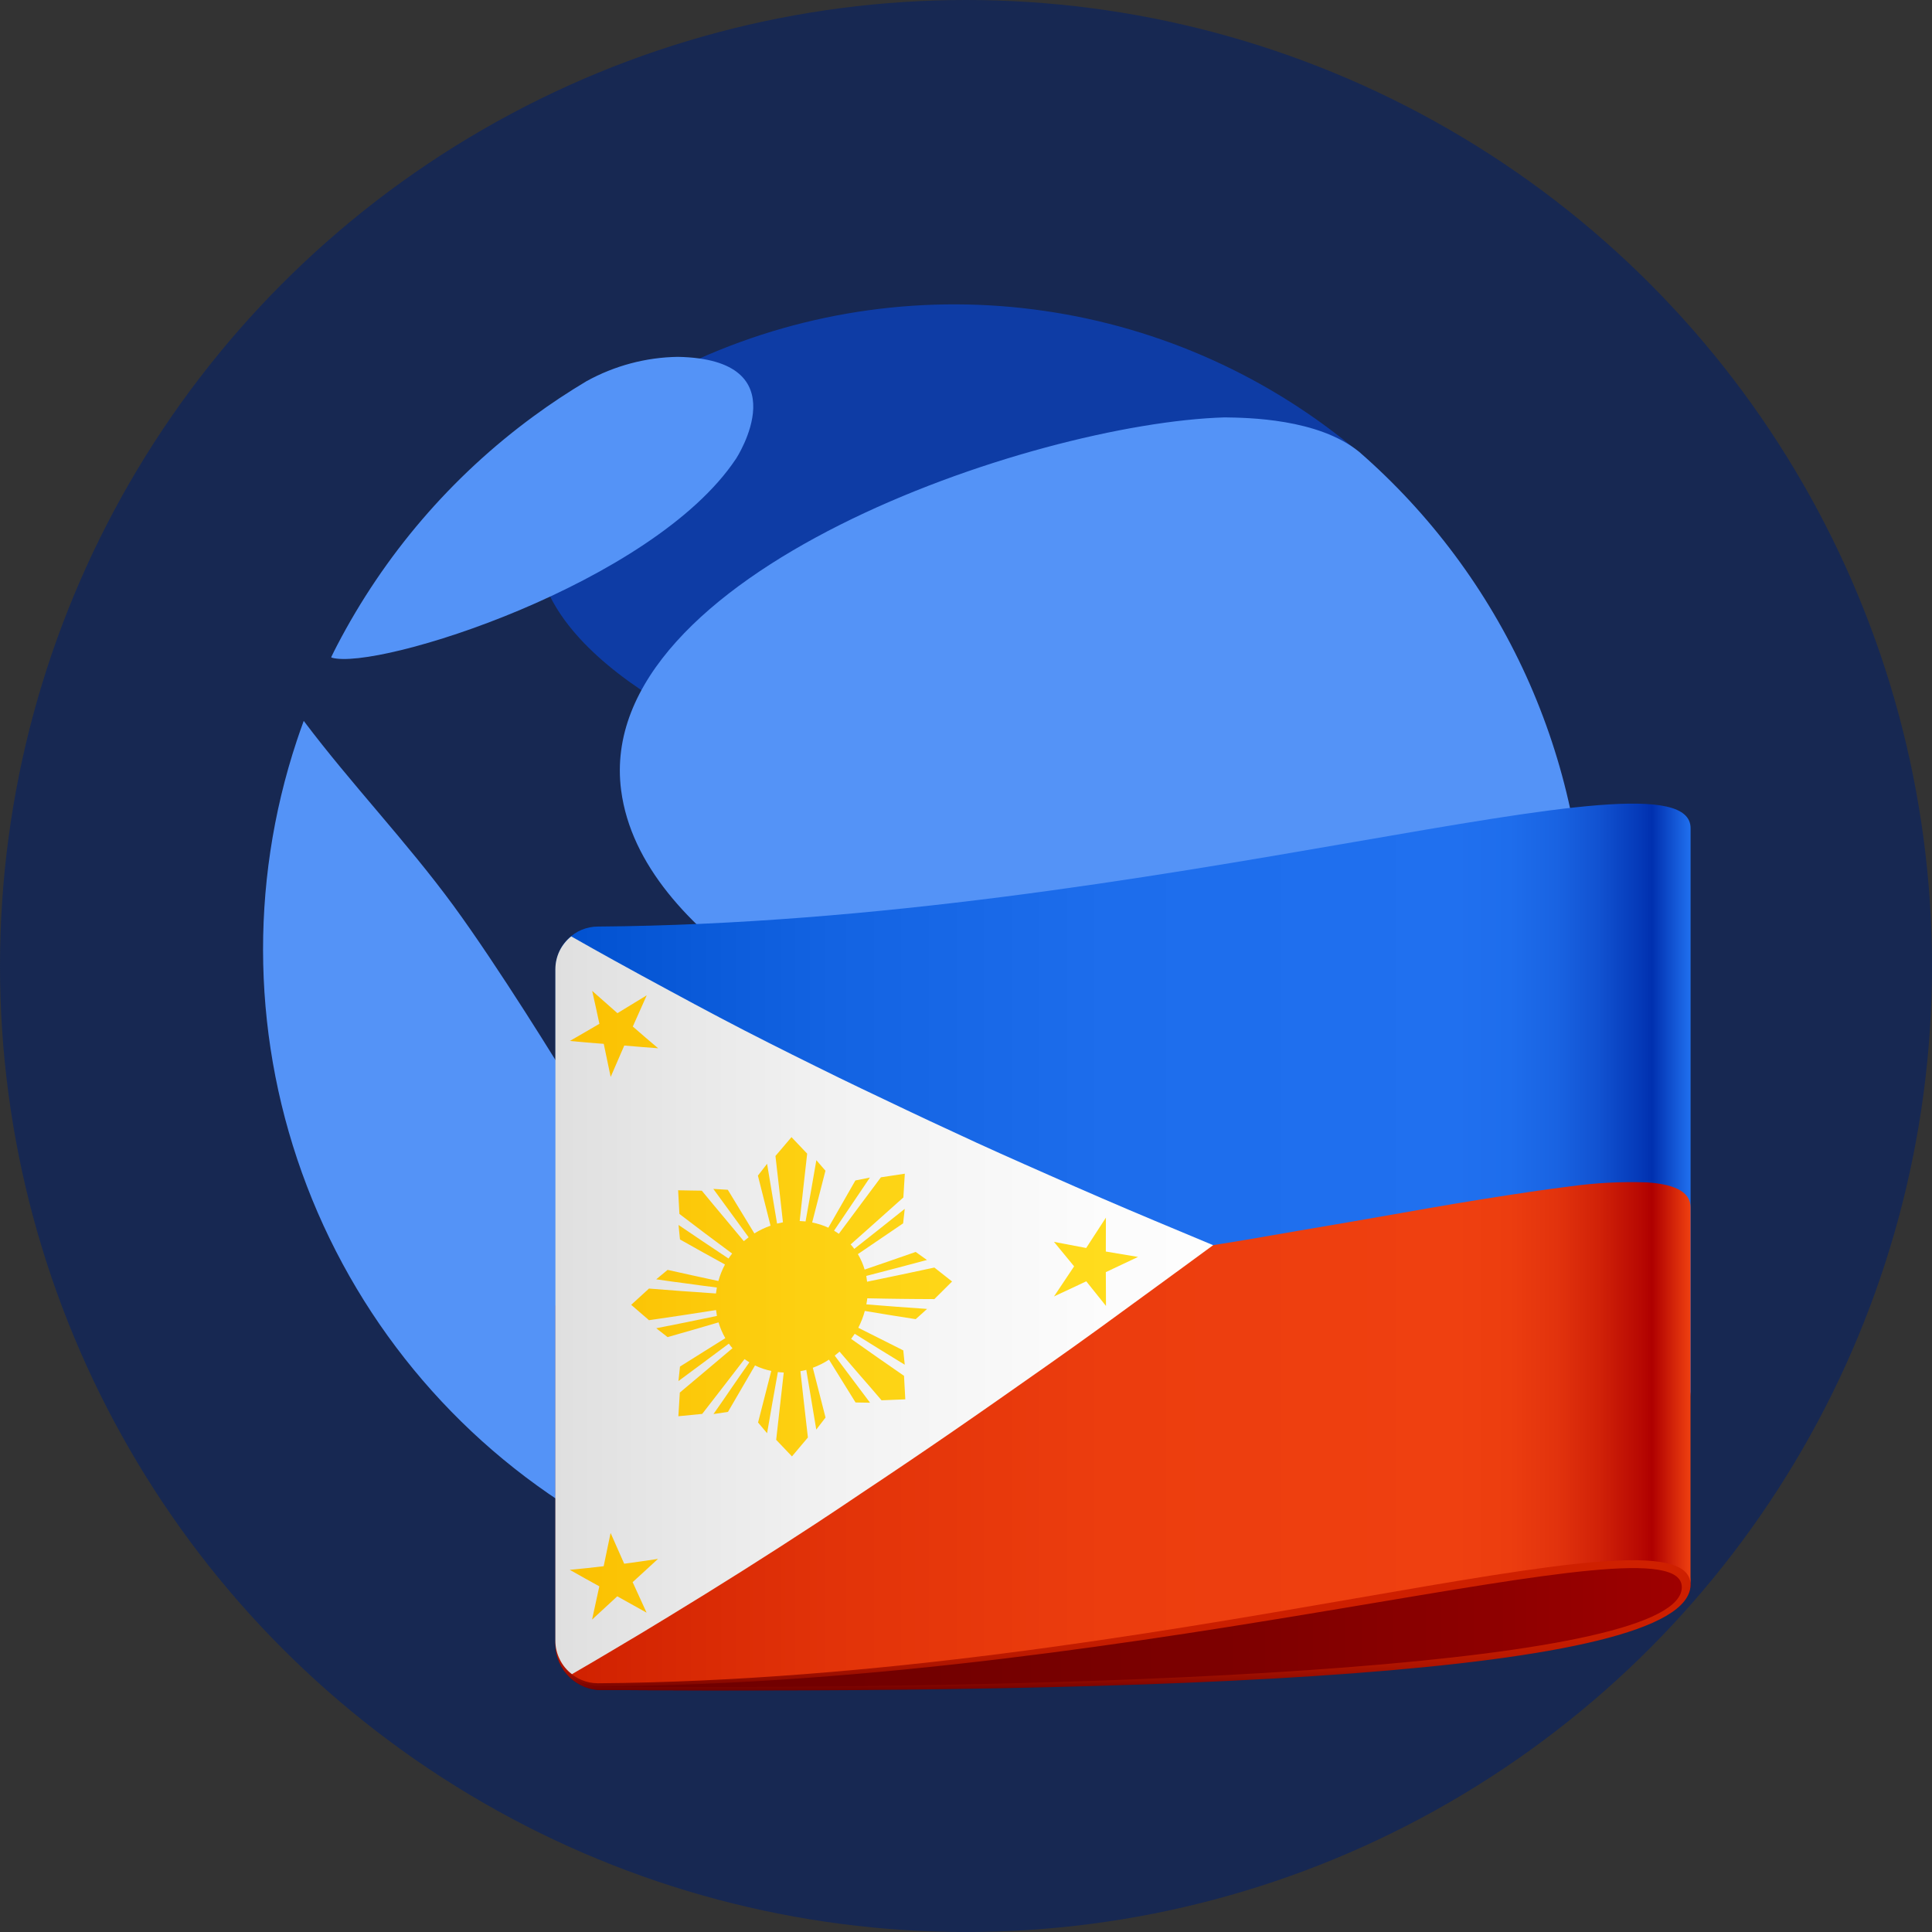 <svg width="24" height="24" viewBox="0 0 24 24" fill="none" xmlns="http://www.w3.org/2000/svg">
<rect x="0" y="0" width="24" height="24" fill="#333333" stroke="none"/>
<circle cx="12" cy="12" r="12" fill="#172852"/>
<path d="M10.332 16.334C10.782 17.999 12.396 19.269 13.212 19.216C13.24 19.214 16.304 18.643 17.982 15.841C19.287 13.66 18.843 11.555 17.067 11.509C16.428 11.556 9.475 13.162 10.332 16.334L10.332 16.334ZM16.902 5.641L16.9 5.639L16.902 5.637C15.784 4.686 14.42 4.07 12.967 3.861C11.514 3.651 10.031 3.856 8.69 4.453C8.52 4.523 8.355 4.604 8.195 4.694C8.085 4.753 7.976 4.811 7.87 4.874L7.896 4.882C7.582 5.096 7.304 5.359 7.073 5.661C4.839 8.615 12.334 10.762 16.343 10.769C18.186 12.093 18.703 7.043 16.902 5.641Z" fill="#0E3CA5"/>
<path d="M9.142 5.7C8.113 7.248 4.683 8.339 4.118 8.169L4.115 8.162C4.137 8.115 4.161 8.069 4.185 8.022C4.77 6.896 5.607 5.919 6.631 5.169C6.842 5.014 7.06 4.87 7.286 4.735C7.634 4.543 8.023 4.439 8.42 4.433C9.948 4.462 9.15 5.688 9.142 5.701L9.142 5.7ZM8.297 16.638C8.371 17.124 8.296 19.046 8.196 19.207C8.11 19.212 7.932 19.223 7.415 18.933C5.765 17.992 4.492 16.508 3.812 14.733C3.132 12.959 3.088 11.004 3.687 9.201C3.715 9.118 3.743 9.036 3.773 8.955C4.365 9.742 5.05 10.455 5.633 11.25C6.187 12.007 6.95 13.242 7.106 13.505C8.069 15.143 8.223 16.153 8.297 16.638L8.297 16.638ZM19.692 11.797C19.694 12.829 19.5 13.852 19.121 14.812C18.153 15.852 11.632 13.293 11.568 13.265C10.676 12.875 7.961 11.685 7.716 9.818C7.365 7.129 12.817 5.256 15.213 5.185C15.5 5.189 16.375 5.199 16.884 5.613C17.768 6.383 18.475 7.333 18.96 8.4C19.444 9.467 19.694 10.626 19.692 11.797ZM15.278 19.08C14.567 19.412 13.784 19.17 13.988 18.478C14.378 17.148 17.787 15.785 18.54 15.713C18.633 15.703 18.672 15.767 18.631 15.839C17.847 17.218 16.683 18.343 15.278 19.081" fill="#5493F7"/>
<path d="M6.901 20.382C6.891 20.532 6.94 20.681 7.038 20.795C7.136 20.909 7.275 20.98 7.425 20.993C14.332 21.04 21 20.723 21 19.688C21 16.555 6.901 20.382 6.901 20.382Z" fill="url(#paint0_linear_927_5675)"/>
<path d="M6.901 20.382C6.891 20.533 6.94 20.681 7.039 20.796C7.137 20.91 7.277 20.981 7.427 20.993C14.333 21.045 20.991 20.828 21 19.688C21 16.555 6.901 20.382 6.901 20.382ZM7.428 20.953C7.409 20.953 7.391 20.952 7.373 20.95C7.267 20.935 7.169 20.89 7.089 20.819C7.01 20.748 6.953 20.656 6.926 20.553C6.955 20.665 7.02 20.764 7.11 20.835C7.201 20.907 7.312 20.947 7.427 20.95C14.328 20.906 20.892 18.782 20.892 19.717C20.892 20.672 14.328 21 7.428 20.953Z" fill="url(#paint1_linear_927_5675)"/>
<path d="M7.428 11.51C7.359 11.51 7.29 11.524 7.226 11.55C7.162 11.577 7.104 11.616 7.055 11.665C7.006 11.714 6.967 11.772 6.941 11.836C6.914 11.9 6.901 11.968 6.901 12.038V18.566C7.171 18.566 7.434 18.564 7.691 18.558C7.947 18.552 8.199 18.544 8.446 18.535C8.692 18.526 8.933 18.515 9.169 18.502C9.406 18.489 9.639 18.474 9.867 18.457C10.095 18.44 10.319 18.421 10.539 18.401C10.759 18.381 10.976 18.36 11.191 18.339C11.406 18.317 11.618 18.295 11.827 18.271C12.036 18.247 12.243 18.223 12.448 18.198C12.654 18.173 12.859 18.146 13.062 18.119C13.266 18.092 13.467 18.064 13.67 18.035C13.872 18.005 14.072 17.974 14.273 17.943C14.475 17.912 14.678 17.88 14.881 17.848C15.083 17.816 15.288 17.783 15.493 17.749C15.697 17.715 15.903 17.679 16.112 17.643C16.32 17.607 16.532 17.571 16.745 17.534L17.394 17.422C17.613 17.384 17.835 17.344 18.061 17.306C18.288 17.268 18.518 17.23 18.753 17.195C18.988 17.159 19.202 17.127 19.496 17.09C19.814 17.045 20.137 17.028 20.459 17.039C20.762 17.06 21.001 17.136 21.001 17.347V10.29C21.008 9.173 14.334 11.459 7.428 11.51Z" fill="url(#paint2_linear_927_5675)"/>
<path d="M7.425 20.91C14.332 20.858 21.008 18.572 21 19.688V14.996C21 14.786 20.76 14.708 20.458 14.688C20.136 14.677 19.814 14.694 19.495 14.739C19.201 14.776 18.987 14.808 18.752 14.844C18.518 14.88 18.287 14.917 18.061 14.955C17.835 14.993 17.612 15.032 17.393 15.071C17.174 15.11 16.958 15.147 16.744 15.184C16.531 15.22 16.32 15.256 16.111 15.292C15.903 15.328 15.697 15.364 15.492 15.399C15.288 15.433 15.084 15.466 14.881 15.497C14.678 15.529 14.476 15.561 14.273 15.592C14.071 15.623 13.872 15.654 13.67 15.684C13.469 15.714 13.265 15.742 13.063 15.768C12.652 15.823 12.24 15.874 11.827 15.921C11.618 15.944 11.406 15.967 11.192 15.988C10.977 16.009 10.76 16.03 10.539 16.05C9.843 16.114 9.145 16.159 8.447 16.184C7.932 16.205 7.417 16.215 6.901 16.216V20.381C6.901 20.52 6.955 20.654 7.054 20.754C7.152 20.853 7.285 20.909 7.425 20.91Z" fill="url(#paint3_linear_927_5675)"/>
<path d="M8.306 20.082C8.922 19.707 9.532 19.322 10.136 18.926C10.329 18.8 10.515 18.674 10.704 18.547C10.893 18.421 11.082 18.295 11.271 18.167C11.46 18.039 11.65 17.91 11.841 17.778C12.033 17.646 12.226 17.511 12.424 17.373C12.622 17.235 12.823 17.093 13.031 16.947C13.239 16.801 13.45 16.65 13.668 16.492C13.886 16.334 14.109 16.17 14.343 16C14.577 15.829 14.819 15.653 15.07 15.468C14.819 15.363 14.577 15.262 14.343 15.164C13.904 14.98 13.467 14.791 13.032 14.598C12.824 14.507 12.622 14.416 12.424 14.328C12.226 14.24 12.033 14.15 11.842 14.061C11.65 13.973 11.46 13.884 11.271 13.794C11.082 13.705 10.894 13.614 10.704 13.524C10.515 13.434 10.326 13.341 10.134 13.246C9.942 13.152 9.748 13.054 9.549 12.954C9.35 12.854 9.149 12.75 8.942 12.641C8.734 12.532 8.524 12.418 8.305 12.3C8.087 12.182 7.861 12.06 7.627 11.93C7.449 11.832 7.272 11.732 7.096 11.632C7.035 11.681 6.985 11.743 6.951 11.813C6.917 11.884 6.899 11.961 6.899 12.04V20.382C6.899 20.463 6.918 20.542 6.954 20.614C6.989 20.686 7.041 20.749 7.105 20.797C7.283 20.694 7.457 20.592 7.626 20.491C7.861 20.352 8.088 20.216 8.306 20.082Z" fill="url(#paint4_linear_927_5675)"/>
<path d="M11.189 15.835C11.063 15.862 10.938 15.888 10.771 15.922C10.769 15.898 10.765 15.874 10.761 15.85L11.138 15.752C11.25 15.723 11.365 15.692 11.515 15.652L11.375 15.552C11.121 15.64 10.994 15.685 10.741 15.771C10.721 15.704 10.693 15.64 10.657 15.579C10.882 15.427 10.994 15.35 11.219 15.197L11.239 15.017L10.925 15.267L10.612 15.514C10.598 15.495 10.583 15.476 10.567 15.459C10.698 15.343 10.796 15.255 10.894 15.168C10.993 15.08 11.091 14.993 11.222 14.875L11.24 14.58C11.122 14.598 11.062 14.607 10.943 14.625L10.681 14.976C10.602 15.082 10.524 15.187 10.42 15.327C10.401 15.313 10.381 15.3 10.361 15.288L10.583 14.959C10.651 14.86 10.717 14.76 10.806 14.628L10.626 14.664C10.491 14.899 10.424 15.016 10.29 15.251C10.226 15.221 10.158 15.2 10.089 15.186C10.155 14.929 10.188 14.8 10.254 14.543L10.141 14.412L10.075 14.792C10.055 14.906 10.035 15.021 10.007 15.173C9.983 15.171 9.958 15.169 9.934 15.168L9.98 14.749L10.027 14.331L9.832 14.126L9.633 14.36L9.68 14.772L9.726 15.184C9.702 15.189 9.677 15.194 9.653 15.2L9.591 14.829L9.529 14.457C9.484 14.516 9.46 14.546 9.415 14.604C9.478 14.852 9.509 14.977 9.572 15.226C9.502 15.25 9.434 15.283 9.371 15.322C9.239 15.106 9.173 14.997 9.041 14.78C8.969 14.776 8.933 14.773 8.861 14.769L9.081 15.07L9.3 15.37C9.28 15.385 9.26 15.401 9.24 15.418C9.136 15.293 9.057 15.2 8.979 15.105C8.901 15.011 8.821 14.918 8.718 14.791C8.6 14.79 8.541 14.788 8.424 14.786L8.44 15.08C8.657 15.246 8.875 15.41 9.095 15.572C9.079 15.592 9.064 15.613 9.05 15.634C8.842 15.496 8.635 15.357 8.429 15.217L8.447 15.397C8.671 15.523 8.782 15.585 9.006 15.708C8.971 15.773 8.944 15.842 8.924 15.913C8.714 15.868 8.503 15.822 8.293 15.775L8.152 15.892C8.303 15.915 8.416 15.929 8.529 15.944C8.642 15.96 8.754 15.975 8.905 15.994C8.901 16.018 8.897 16.043 8.894 16.068C8.728 16.057 8.603 16.048 8.478 16.039C8.353 16.03 8.229 16.02 8.062 16.007C7.974 16.088 7.93 16.128 7.841 16.209L8.062 16.4C8.34 16.36 8.618 16.318 8.895 16.274C8.898 16.299 8.902 16.323 8.906 16.347C8.755 16.379 8.642 16.402 8.529 16.425C8.416 16.448 8.304 16.47 8.152 16.5L8.293 16.61C8.546 16.538 8.672 16.502 8.926 16.427C8.946 16.495 8.974 16.561 9.01 16.623C8.785 16.765 8.672 16.836 8.447 16.976L8.428 17.156C8.553 17.064 8.647 16.994 8.741 16.924C8.835 16.855 8.929 16.785 9.054 16.691C9.068 16.711 9.083 16.73 9.099 16.748C8.968 16.859 8.87 16.942 8.772 17.024C8.674 17.107 8.576 17.19 8.445 17.299L8.427 17.593C8.545 17.582 8.604 17.576 8.723 17.564C8.827 17.43 8.906 17.328 8.985 17.226L9.249 16.883C9.268 16.897 9.288 16.91 9.309 16.923C9.219 17.052 9.151 17.148 9.085 17.245C9.02 17.342 8.952 17.438 8.863 17.566C8.935 17.555 8.971 17.55 9.043 17.539C9.178 17.308 9.245 17.193 9.379 16.962C9.443 16.993 9.511 17.016 9.581 17.03L9.417 17.671C9.462 17.725 9.484 17.75 9.529 17.804L9.595 17.424C9.615 17.309 9.635 17.196 9.663 17.044C9.687 17.047 9.711 17.049 9.736 17.05L9.689 17.468L9.642 17.886L9.838 18.092C9.917 17.998 9.957 17.951 10.036 17.857C10.017 17.692 10.004 17.569 9.989 17.445C9.975 17.322 9.961 17.198 9.943 17.033C9.968 17.029 9.992 17.023 10.016 17.017L10.078 17.388L10.14 17.759C10.185 17.699 10.209 17.669 10.255 17.609C10.192 17.362 10.16 17.238 10.097 16.991C10.168 16.965 10.235 16.931 10.298 16.89C10.43 17.104 10.496 17.21 10.628 17.422L10.808 17.425L10.588 17.132L10.369 16.84C10.39 16.824 10.409 16.807 10.429 16.79C10.533 16.911 10.611 17.002 10.69 17.093C10.769 17.184 10.848 17.273 10.951 17.395C11.069 17.39 11.128 17.388 11.246 17.383L11.23 17.091L10.9 16.862L10.573 16.632C10.588 16.611 10.603 16.59 10.618 16.569C10.742 16.646 10.835 16.704 10.928 16.762C11.021 16.82 11.115 16.877 11.239 16.953L11.221 16.775C10.997 16.662 10.885 16.607 10.662 16.494C10.696 16.427 10.724 16.357 10.743 16.285C10.996 16.327 11.123 16.348 11.375 16.387C11.432 16.337 11.46 16.311 11.516 16.26C11.366 16.25 11.252 16.241 11.139 16.233C11.026 16.224 10.913 16.216 10.762 16.203C10.767 16.178 10.771 16.154 10.774 16.128C10.94 16.132 11.066 16.133 11.19 16.135C11.314 16.137 11.44 16.137 11.607 16.138C11.695 16.051 11.739 16.006 11.827 15.919C11.739 15.85 11.695 15.816 11.607 15.746C11.439 15.782 11.314 15.809 11.189 15.835Z" fill="url(#paint5_linear_927_5675)"/>
<path d="M13.737 15.547C13.737 15.378 13.737 15.294 13.738 15.126C13.657 15.252 13.575 15.377 13.493 15.503C13.333 15.473 13.253 15.458 13.093 15.427L13.343 15.731C13.243 15.881 13.193 15.956 13.093 16.105C13.254 16.03 13.334 15.992 13.494 15.917C13.592 16.04 13.641 16.101 13.739 16.223C13.739 16.055 13.738 15.971 13.737 15.803C13.896 15.728 13.976 15.69 14.137 15.614C13.976 15.587 13.896 15.574 13.737 15.547Z" fill="url(#paint6_linear_927_5675)"/>
<path d="M7.754 19.425C7.687 19.272 7.653 19.196 7.585 19.043C7.551 19.208 7.533 19.29 7.499 19.456C7.331 19.476 7.247 19.485 7.078 19.501C7.225 19.584 7.298 19.625 7.445 19.706L7.355 20.119C7.48 20.004 7.543 19.946 7.668 19.83C7.814 19.912 7.887 19.953 8.032 20.033L7.859 19.654C7.985 19.538 8.049 19.481 8.174 19.365C8.006 19.391 7.922 19.402 7.754 19.425Z" fill="url(#paint7_linear_927_5675)"/>
<path d="M7.5 12.967C7.534 13.132 7.552 13.215 7.586 13.378L7.755 12.988C7.924 13.003 8.008 13.009 8.176 13.022C8.07 12.933 7.965 12.843 7.861 12.752L8.034 12.364C7.888 12.454 7.816 12.498 7.67 12.586C7.544 12.475 7.482 12.42 7.356 12.309C7.393 12.472 7.411 12.554 7.446 12.718C7.3 12.804 7.226 12.846 7.079 12.931C7.247 12.947 7.331 12.955 7.5 12.967Z" fill="url(#paint8_linear_927_5675)"/>
<defs>
<linearGradient id="paint0_linear_927_5675" x1="6.901" y1="19.726" x2="21" y2="19.726" gradientUnits="userSpaceOnUse">
<stop stop-color="#700000"/>
<stop offset="0.327" stop-color="#730000"/>
<stop offset="0.59" stop-color="#7D0000"/>
<stop offset="0.83" stop-color="#8E0000"/>
<stop offset="1" stop-color="#9F0000"/>
</linearGradient>
<linearGradient id="paint1_linear_927_5675" x1="13.95" y1="18.455" x2="13.95" y2="21" gradientUnits="userSpaceOnUse">
<stop offset="0.35" stop-color="#CF2000"/>
<stop offset="0.645" stop-color="#CD1F00"/>
<stop offset="0.752" stop-color="#C61D00"/>
<stop offset="0.828" stop-color="#BB1900"/>
<stop offset="0.889" stop-color="#AA1300"/>
<stop offset="0.941" stop-color="#940C00"/>
<stop offset="0.987" stop-color="#790300"/>
<stop offset="1" stop-color="#700000"/>
</linearGradient>
<linearGradient id="paint2_linear_927_5675" x1="6.901" y1="14.274" x2="21" y2="14.274" gradientUnits="userSpaceOnUse">
<stop stop-color="#0050CF"/>
<stop offset="0.021" stop-color="#0252D1"/>
<stop offset="0.244" stop-color="#1363E2"/>
<stop offset="0.487" stop-color="#1D6DEC"/>
<stop offset="0.791" stop-color="#2070EF"/>
<stop offset="0.841" stop-color="#1E6DEC"/>
<stop offset="0.882" stop-color="#1963E2"/>
<stop offset="0.919" stop-color="#1152D1"/>
<stop offset="0.954" stop-color="#053AB9"/>
<stop offset="0.966" stop-color="#0030AF"/>
<stop offset="1" stop-color="#2070EF"/>
</linearGradient>
<linearGradient id="paint3_linear_927_5675" x1="6.901" y1="17.796" x2="21" y2="17.796" gradientUnits="userSpaceOnUse">
<stop stop-color="#CF2000"/>
<stop offset="0.021" stop-color="#D12201"/>
<stop offset="0.244" stop-color="#E23309"/>
<stop offset="0.487" stop-color="#EC3D0E"/>
<stop offset="0.791" stop-color="#EF4010"/>
<stop offset="0.841" stop-color="#EC3D0F"/>
<stop offset="0.882" stop-color="#E2330D"/>
<stop offset="0.919" stop-color="#D12208"/>
<stop offset="0.954" stop-color="#B90A03"/>
<stop offset="0.966" stop-color="#AF0000"/>
<stop offset="1" stop-color="#EF4010"/>
</linearGradient>
<linearGradient id="paint4_linear_927_5675" x1="6.901" y1="16.214" x2="21" y2="16.214" gradientUnits="userSpaceOnUse">
<stop stop-color="#DFDFDF"/>
<stop offset="0.021" stop-color="#E1E1E1"/>
<stop offset="0.244" stop-color="#F2F2F2"/>
<stop offset="0.487" stop-color="#FCFCFC"/>
<stop offset="0.791" stop-color="white"/>
<stop offset="0.841" stop-color="#FCFCFC"/>
<stop offset="0.882" stop-color="#F2F2F2"/>
<stop offset="0.919" stop-color="#E1E1E1"/>
<stop offset="0.954" stop-color="#C9C9C9"/>
<stop offset="0.966" stop-color="#BFBFBF"/>
<stop offset="1" stop-color="white"/>
</linearGradient>
<linearGradient id="paint5_linear_927_5675" x1="6.901" y1="16.109" x2="21" y2="16.109" gradientUnits="userSpaceOnUse">
<stop stop-color="#FBBF00"/>
<stop offset="0.021" stop-color="#FBC102"/>
<stop offset="0.244" stop-color="#FDD213"/>
<stop offset="0.487" stop-color="#FFDC1D"/>
<stop offset="0.791" stop-color="#FFDF20"/>
<stop offset="0.841" stop-color="#FDDC1E"/>
<stop offset="0.882" stop-color="#F8D219"/>
<stop offset="0.919" stop-color="#EEC111"/>
<stop offset="0.954" stop-color="#E1A905"/>
<stop offset="0.966" stop-color="#DB9F00"/>
<stop offset="1" stop-color="#FFDF20"/>
</linearGradient>
<linearGradient id="paint6_linear_927_5675" x1="6.9" y1="15.674" x2="21" y2="15.674" gradientUnits="userSpaceOnUse">
<stop stop-color="#FBBF00"/>
<stop offset="0.021" stop-color="#FBC102"/>
<stop offset="0.244" stop-color="#FDD213"/>
<stop offset="0.487" stop-color="#FFDC1D"/>
<stop offset="0.791" stop-color="#FFDF20"/>
<stop offset="0.841" stop-color="#FDDC1E"/>
<stop offset="0.882" stop-color="#F8D219"/>
<stop offset="0.919" stop-color="#EEC111"/>
<stop offset="0.954" stop-color="#E1A905"/>
<stop offset="0.966" stop-color="#DB9F00"/>
<stop offset="1" stop-color="#FFDF20"/>
</linearGradient>
<linearGradient id="paint7_linear_927_5675" x1="6.901" y1="19.581" x2="21.001" y2="19.581" gradientUnits="userSpaceOnUse">
<stop stop-color="#FBBF00"/>
<stop offset="0.021" stop-color="#FBC102"/>
<stop offset="0.244" stop-color="#FDD213"/>
<stop offset="0.487" stop-color="#FFDC1D"/>
<stop offset="0.791" stop-color="#FFDF20"/>
<stop offset="0.841" stop-color="#FDDC1E"/>
<stop offset="0.882" stop-color="#F8D219"/>
<stop offset="0.919" stop-color="#EEC111"/>
<stop offset="0.954" stop-color="#E1A905"/>
<stop offset="0.966" stop-color="#DB9F00"/>
<stop offset="1" stop-color="#FFDF20"/>
</linearGradient>
<linearGradient id="paint8_linear_927_5675" x1="6.901" y1="12.844" x2="21" y2="12.844" gradientUnits="userSpaceOnUse">
<stop stop-color="#FBBF00"/>
<stop offset="0.021" stop-color="#FBC102"/>
<stop offset="0.244" stop-color="#FDD213"/>
<stop offset="0.487" stop-color="#FFDC1D"/>
<stop offset="0.791" stop-color="#FFDF20"/>
<stop offset="0.841" stop-color="#FDDC1E"/>
<stop offset="0.882" stop-color="#F8D219"/>
<stop offset="0.919" stop-color="#EEC111"/>
<stop offset="0.954" stop-color="#E1A905"/>
<stop offset="0.966" stop-color="#DB9F00"/>
<stop offset="1" stop-color="#FFDF20"/>
</linearGradient>
</defs>
</svg>
